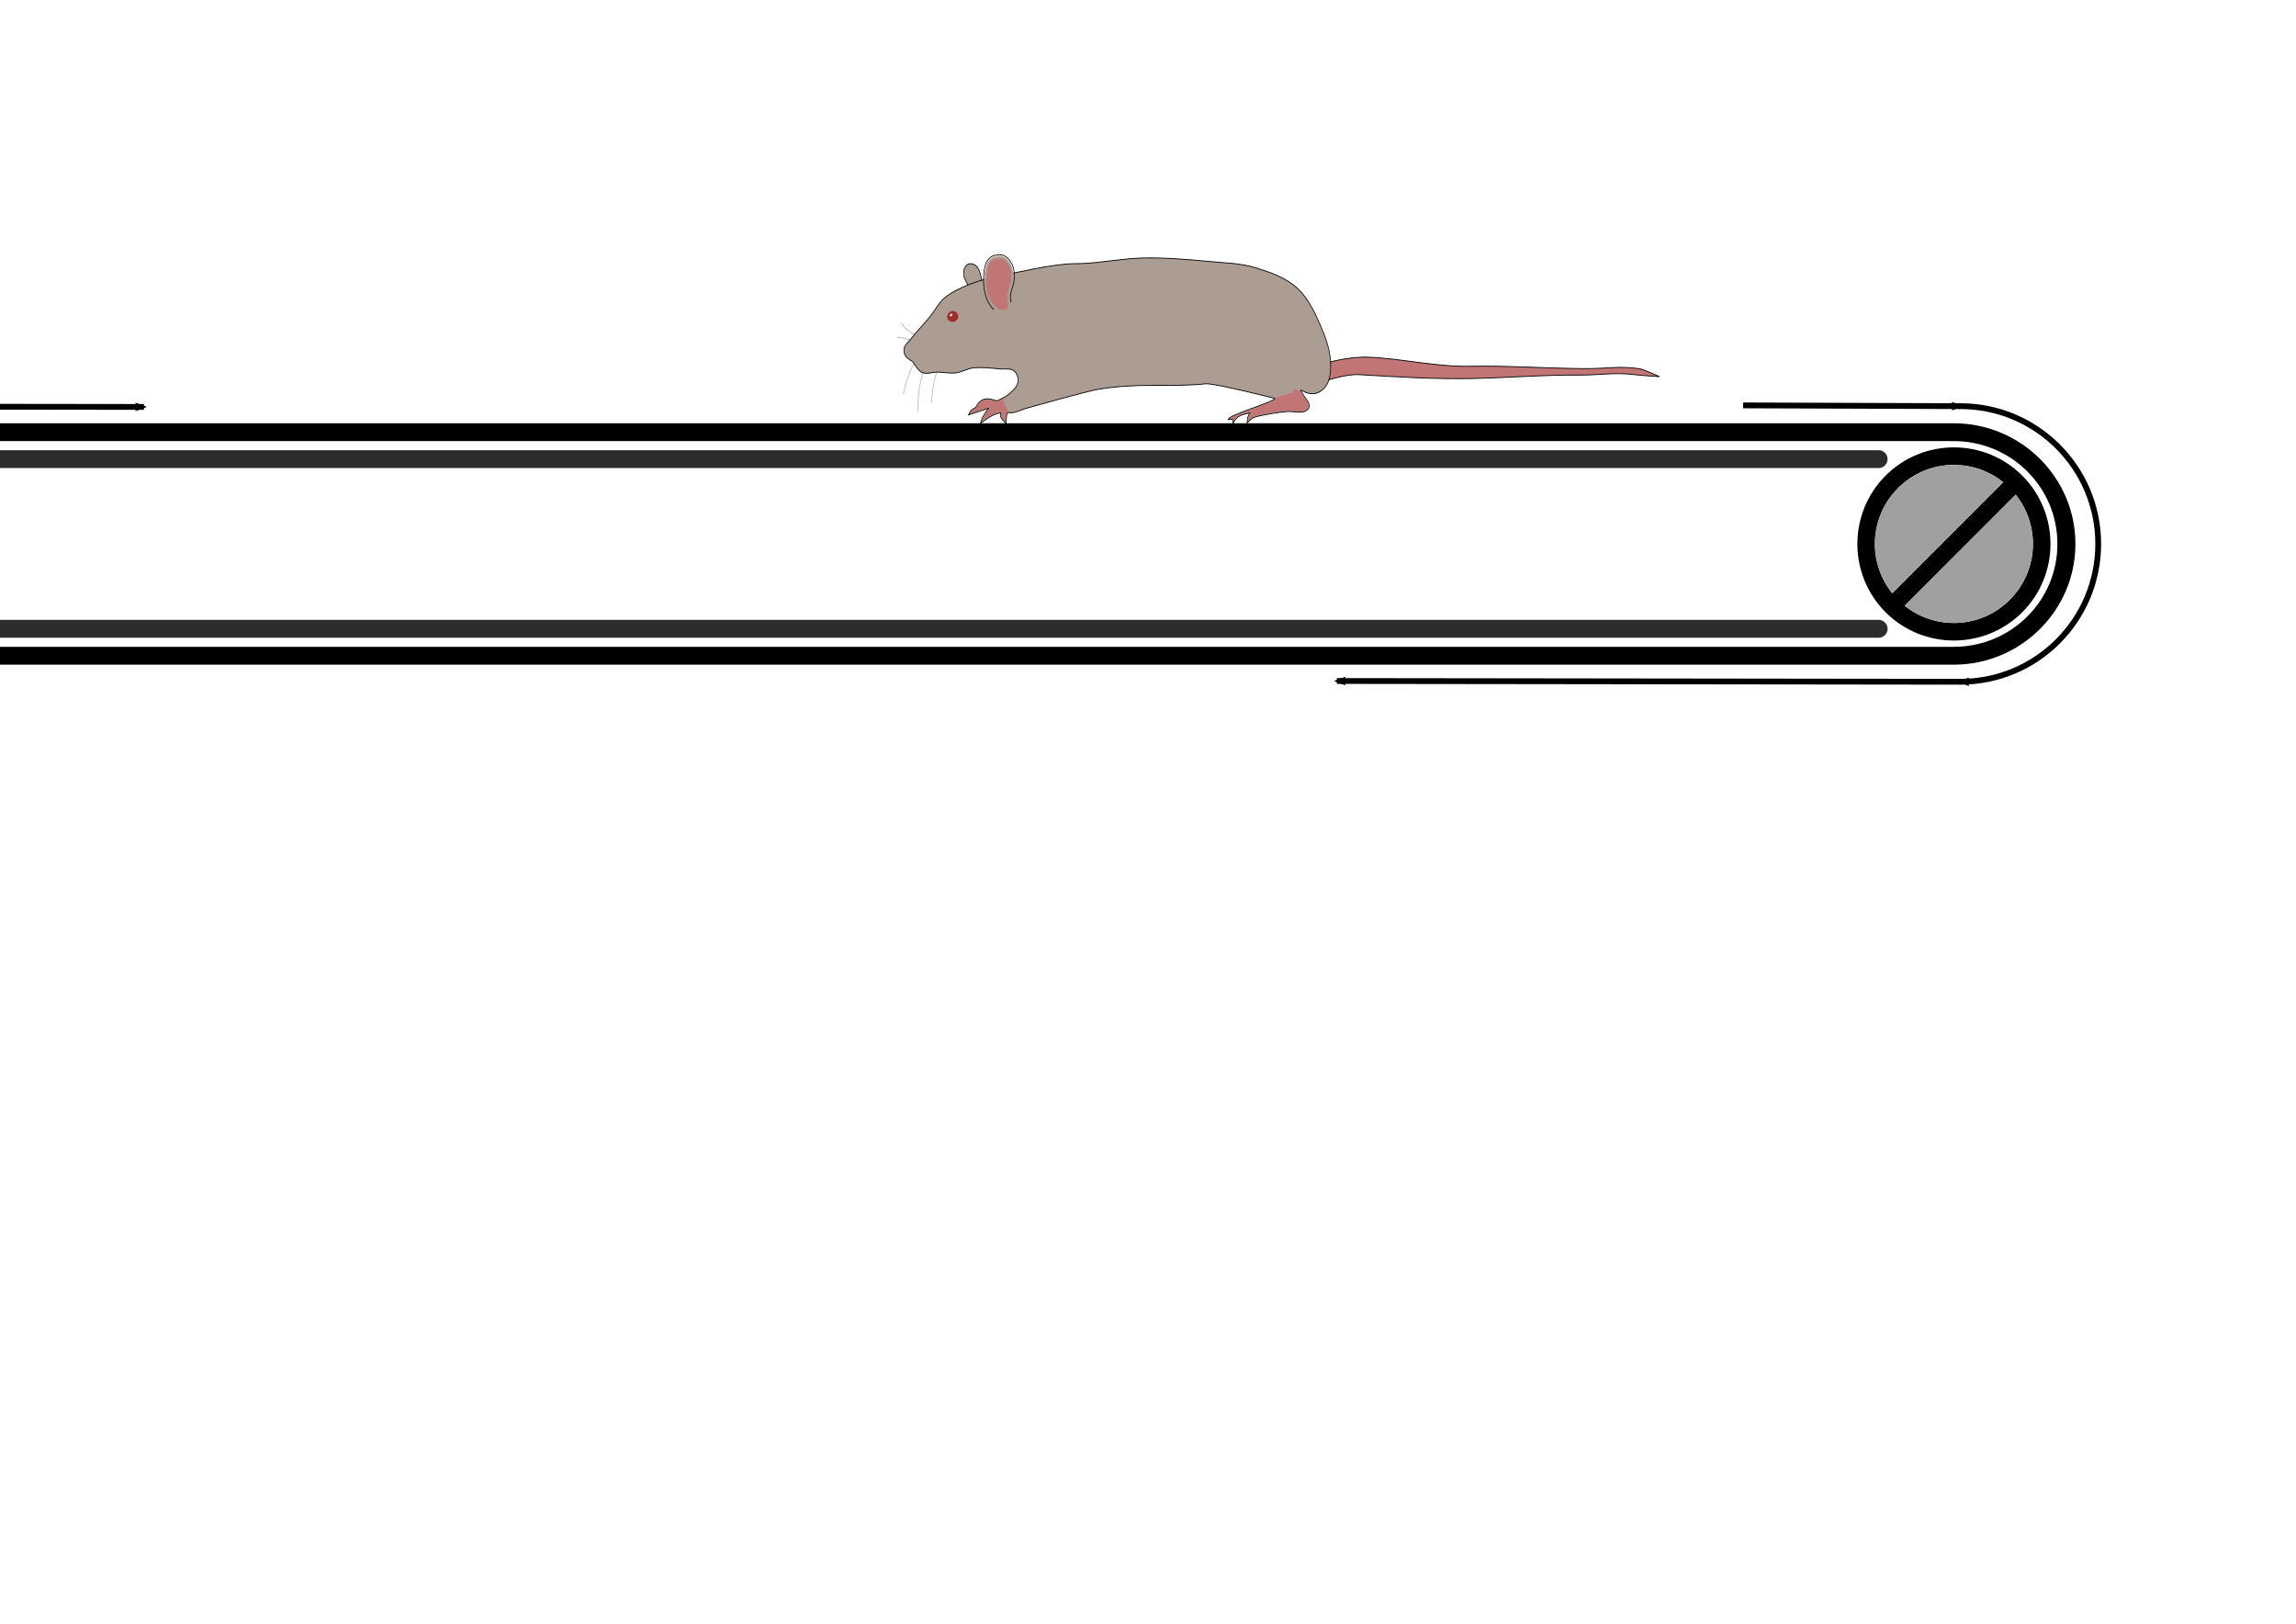 <?xml version="1.0" encoding="UTF-8" standalone="no"?>
<!-- Created with Inkscape (http://www.inkscape.org/) -->

<svg
   xmlns:dc="http://purl.org/dc/elements/1.1/"
   xmlns:cc="http://creativecommons.org/ns#"
   xmlns:rdf="http://www.w3.org/1999/02/22-rdf-syntax-ns#"
   xmlns:svg="http://www.w3.org/2000/svg"
   xmlns="http://www.w3.org/2000/svg"
   xmlns:sodipodi="http://sodipodi.sourceforge.net/DTD/sodipodi-0.dtd"
   xmlns:inkscape="http://www.inkscape.org/namespaces/inkscape"
   width="1189mm"
   height="841mm"
   viewBox="0 0 4212.992 2979.921"
   id="svg2"
   version="1.1"
   inkscape:version="0.91 r13725"
   sodipodi:docname="TreadmillSketch.svg">
  <title
     id="title4159">TreadmillSketch</title>
  <defs
     id="defs4">
    <marker
       inkscape:stockid="Arrow2Mstart"
       orient="auto"
       refY="0.0"
       refX="0.0"
       id="marker9438"
       style="overflow:visible"
       inkscape:isstock="true">
      <path
         id="path9440"
         style="fill-rule:evenodd;stroke-width:0.625;stroke-linejoin:round;stroke:#000000;stroke-opacity:1;fill:#000000;fill-opacity:1"
         d="M 8.719,4.034 L -2.207,0.016 L 8.719,-4.002 C 6.973,-1.63 6.983,1.616 8.719,4.034 z "
         transform="scale(0.6) translate(0,0)" />
    </marker>
    <marker
       inkscape:stockid="Arrow2Mend"
       orient="auto"
       refY="0.0"
       refX="0.0"
       id="marker9170"
       style="overflow:visible;"
       inkscape:isstock="true">
      <path
         id="path9172"
         style="fill-rule:evenodd;stroke-width:0.625;stroke-linejoin:round;stroke:#000000;stroke-opacity:1;fill:#000000;fill-opacity:1"
         d="M 8.719,4.034 L -2.207,0.016 L 8.719,-4.002 C 6.973,-1.63 6.983,1.616 8.719,4.034 z "
         transform="scale(0.6) rotate(180) translate(0,0)" />
    </marker>
    <marker
       inkscape:isstock="true"
       style="overflow:visible;"
       id="marker8992"
       refX="0.0"
       refY="0.0"
       orient="auto"
       inkscape:stockid="Arrow2Mend"
       inkscape:collect="always">
      <path
         transform="scale(0.6) rotate(180) translate(0,0)"
         d="M 8.719,4.034 L -2.207,0.016 L 8.719,-4.002 C 6.973,-1.63 6.983,1.616 8.719,4.034 z "
         style="fill-rule:evenodd;stroke-width:0.625;stroke-linejoin:round;stroke:#000000;stroke-opacity:1;fill:#000000;fill-opacity:1"
         id="path8994" />
    </marker>
    <marker
       inkscape:stockid="Arrow2Mend"
       orient="auto"
       refY="0"
       refX="0"
       id="marker9170-6"
       style="overflow:visible"
       inkscape:isstock="true">
      <path
         inkscape:connector-curvature="0"
         id="path9172-0"
         style="fill:#000000;fill-opacity:1;fill-rule:evenodd;stroke:#000000;stroke-width:0.625;stroke-linejoin:round;stroke-opacity:1"
         d="M 8.719,4.034 -2.207,0.016 8.719,-4.002 c -1.745,2.372 -1.735,5.617 -6e-7,8.035 z"
         transform="scale(-0.6,-0.6)" />
    </marker>
    <marker
       inkscape:stockid="Arrow2Mstart"
       orient="auto"
       refY="0"
       refX="0"
       id="marker9438-6"
       style="overflow:visible"
       inkscape:isstock="true">
      <path
         inkscape:connector-curvature="0"
         id="path9440-2"
         style="fill:#000000;fill-opacity:1;fill-rule:evenodd;stroke:#000000;stroke-width:0.625;stroke-linejoin:round;stroke-opacity:1"
         d="M 8.719,4.034 -2.207,0.016 8.719,-4.002 c -1.745,2.372 -1.735,5.617 -6e-7,8.035 z"
         transform="scale(0.6,0.6)" />
    </marker>
    <marker
       inkscape:isstock="true"
       style="overflow:visible"
       id="marker8992-6"
       refX="0"
       refY="0"
       orient="auto"
       inkscape:stockid="Arrow2Mend"
       inkscape:collect="always">
      <path
         inkscape:connector-curvature="0"
         transform="scale(-0.6,-0.6)"
         d="M 8.719,4.034 -2.207,0.016 8.719,-4.002 c -1.745,2.372 -1.735,5.617 -6e-7,8.035 z"
         style="fill:#000000;fill-opacity:1;fill-rule:evenodd;stroke:#000000;stroke-width:0.625;stroke-linejoin:round;stroke-opacity:1"
         id="path8994-1" />
    </marker>
  </defs>
  <sodipodi:namedview
     id="base"
     pagecolor="#ffffff"
     bordercolor="#666666"
     borderopacity="1.0"
     inkscape:pageopacity="0.0"
     inkscape:pageshadow="2"
     inkscape:zoom="0.25"
     inkscape:cx="1199.061"
     inkscape:cy="2527.1995"
     inkscape:document-units="mm"
     inkscape:current-layer="layer1"
     showgrid="true"
     inkscape:window-width="1920"
     inkscape:window-height="1115"
     inkscape:window-x="0"
     inkscape:window-y="0"
     inkscape:window-maximized="1"
     guidetolerance="10000"
     showguides="true"
     inkscape:snap-intersection-paths="true"
     inkscape:snap-bbox="false"
     inkscape:snap-object-midpoints="false"
     inkscape:snap-smooth-nodes="true"
     inkscape:snap-others="false"
     inkscape:object-nodes="true"
     gridtolerance="1"
     inkscape:snap-path-clip="true"
     inkscape:snap-path-mask="true"
     inkscape:snap-nodes="false"
     inkscape:snap-grids="false"
     inkscape:snap-to-guides="false">
    <inkscape:grid
       type="xygrid"
       id="grid4161" />
  </sodipodi:namedview>
  <g
     inkscape:label="Layer 1"
     inkscape:groupmode="layer"
     id="layer1"
     transform="translate(0,1927.559)">
    <g
       id="g16892">
      <path
         sodipodi:nodetypes="csccsccccsscccsssc"
         inkscape:connector-curvature="0"
         id="path4334"
         d="m -867.681,-1151.055 c -123.188,10e-4 -223.405,99.344 -223.405,221.457 0,122.113 100.217,221.456 223.405,221.457 l 0,-32.74 c -105.338,-10e-4 -190.376,-84.298 -190.376,-188.717 0,-104.419 85.039,-188.716 190.376,-188.717 z m 0.002,0 0,32.74 4452.498,0 c 105.338,0 190.377,84.298 190.377,188.717 0,104.418 -85.039,188.716 -190.377,188.717 l -4452.498,0 0,32.74 4452.498,0 c 123.188,0 223.405,-99.344 223.405,-221.457 0,-122.113 -100.217,-221.456 -223.405,-221.457 z"
         style="color:#000000;font-style:normal;font-variant:normal;font-weight:normal;font-stretch:normal;font-size:medium;line-height:normal;font-family:sans-serif;text-indent:0;text-align:start;text-decoration:none;text-decoration-line:none;text-decoration-style:solid;text-decoration-color:#000000;letter-spacing:normal;word-spacing:normal;text-transform:none;direction:ltr;block-progression:tb;writing-mode:lr-tb;baseline-shift:baseline;text-anchor:start;white-space:normal;clip-rule:nonzero;display:inline;overflow:visible;visibility:visible;opacity:1;isolation:auto;mix-blend-mode:normal;color-interpolation:sRGB;color-interpolation-filters:linearRGB;solid-color:#000000;solid-opacity:1;fill:#000000;fill-opacity:1;fill-rule:nonzero;stroke:none;stroke-width:177.165;stroke-linecap:square;stroke-linejoin:miter;stroke-miterlimit:4;stroke-dasharray:none;stroke-dashoffset:0;stroke-opacity:1;color-rendering:auto;image-rendering:auto;shape-rendering:auto;text-rendering:auto;enable-background:accumulate" />
      <path
         sodipodi:nodetypes="cccc"
         inkscape:connector-curvature="0"
         id="path5941"
         d="m -730.065,-1085.231 2088.634,0 2088.635,0 0,0"
         style="fill:none;fill-opacity:1;fill-rule:evenodd;stroke:#000000;stroke-width:32.74;stroke-linecap:round;stroke-linejoin:miter;stroke-miterlimit:4;stroke-dasharray:none;stroke-opacity:0.825" />
      <path
         sodipodi:nodetypes="cccc"
         inkscape:connector-curvature="0"
         id="path5941-7"
         d="m -730.065,-773.963 2088.634,0 2088.635,0 0,0"
         style="fill:none;fill-opacity:1;fill-rule:evenodd;stroke:#000000;stroke-width:32.74;stroke-linecap:round;stroke-linejoin:miter;stroke-miterlimit:4;stroke-dasharray:none;stroke-opacity:0.825" />
      <g
         transform="matrix(0.912,0,0,0.912,-1352.608,-540.085)"
         id="g4269">
        <path
           style="color:#000000;font-style:normal;font-variant:normal;font-weight:normal;font-stretch:normal;font-size:medium;line-height:normal;font-family:sans-serif;text-indent:0;text-align:start;text-decoration:none;text-decoration-line:none;text-decoration-style:solid;text-decoration-color:#000000;letter-spacing:normal;word-spacing:normal;text-transform:none;direction:ltr;block-progression:tb;writing-mode:lr-tb;baseline-shift:baseline;text-anchor:start;white-space:normal;clip-rule:nonzero;display:inline;overflow:visible;visibility:visible;opacity:1;isolation:auto;mix-blend-mode:normal;color-interpolation:sRGB;color-interpolation-filters:linearRGB;solid-color:#000000;solid-opacity:1;fill:#000000;fill-opacity:1;fill-rule:nonzero;stroke:none;stroke-width:35.433;stroke-linecap:butt;stroke-linejoin:miter;stroke-miterlimit:4;stroke-dasharray:none;stroke-dashoffset:0;stroke-opacity:1;color-rendering:auto;image-rendering:auto;shape-rendering:auto;text-rendering:auto;enable-background:accumulate"
           d="m 668.945,-564.569 c -75.762,-75.762 -199.135,-75.764 -274.897,-10e-4 -75.762,75.762 -75.762,199.136 0,274.899 75.762,75.762 199.135,75.761 274.897,-10e-4 75.762,-75.762 75.762,-199.134 2e-5,-274.896 z m -25.054,25.054 c 57.985,57.985 61.923,149.073 11.834,211.567 L 432.323,-551.349 c 62.494,-50.088 153.582,-46.151 211.567,11.834 z m -236.623,13.221 223.402,223.402 c -62.494,50.09 -153.582,46.151 -211.567,-11.834 -57.985,-57.985 -61.924,-149.073 -11.834,-211.567 z"
           id="path4155"
           inkscape:connector-curvature="0" />
        <path
           style="fill:#a0a0a0;stroke:none;stroke-width:1px;stroke-linecap:butt;stroke-linejoin:miter;stroke-opacity:1"
           d="m 522.506,1659.064 c -23.584,-1.338 -47.441,-8.235 -67.8,-19.598 -35.31,-19.709 -62.023,-52.093 -74.333,-90.114 -3.416,-10.549 -5.685,-21.299 -6.988,-33.102 -0.836,-7.572 -0.837,-24.256 -0.003,-31.734 2.928,-26.236 11.251,-49.644 25.22,-70.926 3.016,-4.595 8.277,-11.86 8.604,-11.88 0.097,-0.01 50.352,50.164 111.677,111.49 l 111.5,111.501 -3.568,2.702 c -29.603,22.418 -67.026,33.778 -104.31,31.662 z"
           id="path4265"
           inkscape:connector-curvature="0"
           transform="translate(0,-1927.559)" />
        <path
           style="fill:#a0a0a0;stroke:none;stroke-width:1px;stroke-linecap:butt;stroke-linejoin:miter;stroke-opacity:1"
           d="m 544.031,1487.794 c -66.207,-66.219 -111.392,-111.672 -111.167,-111.825 0.209,-0.142 1.879,-1.388 3.712,-2.769 7.745,-5.838 15.447,-10.574 24.624,-15.143 16.794,-8.361 35.458,-13.726 55.077,-15.831 5.655,-0.607 24.829,-0.601 30.406,0.01 12.989,1.421 24.32,3.876 35.709,7.735 55.711,18.878 96.773,67.528 106.025,125.621 1.397,8.772 1.764,13.913 1.768,24.749 0.004,11.589 -0.404,16.801 -2.109,26.897 -3.879,22.974 -13.501,46.064 -27.114,65.065 -1.866,2.604 -3.841,5.258 -4.389,5.898 l -0.996,1.162 -111.546,-111.567 z"
           id="path4267"
           inkscape:connector-curvature="0"
           transform="translate(0,-1927.559)" />
      </g>
      <g
         transform="matrix(0,-0.912,0.912,0,3974.839,-444.9)"
         id="g4274">
        <path
           inkscape:connector-curvature="0"
           id="path4276"
           d="m 668.945,-564.569 c -75.762,-75.762 -199.135,-75.764 -274.897,-10e-4 -75.762,75.762 -75.762,199.136 0,274.899 75.762,75.762 199.135,75.761 274.897,-10e-4 75.762,-75.762 75.762,-199.134 2e-5,-274.896 z m -25.054,25.054 c 57.985,57.985 61.923,149.073 11.834,211.567 L 432.323,-551.349 c 62.494,-50.088 153.582,-46.151 211.567,11.834 z m -236.623,13.221 223.402,223.402 c -62.494,50.09 -153.582,46.151 -211.567,-11.834 -57.985,-57.985 -61.924,-149.073 -11.834,-211.567 z"
           style="color:#000000;font-style:normal;font-variant:normal;font-weight:normal;font-stretch:normal;font-size:medium;line-height:normal;font-family:sans-serif;text-indent:0;text-align:start;text-decoration:none;text-decoration-line:none;text-decoration-style:solid;text-decoration-color:#000000;letter-spacing:normal;word-spacing:normal;text-transform:none;direction:ltr;block-progression:tb;writing-mode:lr-tb;baseline-shift:baseline;text-anchor:start;white-space:normal;clip-rule:nonzero;display:inline;overflow:visible;visibility:visible;opacity:1;isolation:auto;mix-blend-mode:normal;color-interpolation:sRGB;color-interpolation-filters:linearRGB;solid-color:#000000;solid-opacity:1;fill:#000000;fill-opacity:1;fill-rule:nonzero;stroke:none;stroke-width:35.433;stroke-linecap:butt;stroke-linejoin:miter;stroke-miterlimit:4;stroke-dasharray:none;stroke-dashoffset:0;stroke-opacity:1;color-rendering:auto;image-rendering:auto;shape-rendering:auto;text-rendering:auto;enable-background:accumulate" />
        <path
           transform="translate(0,-1927.559)"
           inkscape:connector-curvature="0"
           id="path4278"
           d="m 522.506,1659.064 c -23.584,-1.338 -47.441,-8.235 -67.8,-19.598 -35.31,-19.709 -62.023,-52.093 -74.333,-90.114 -3.416,-10.549 -5.685,-21.299 -6.988,-33.102 -0.836,-7.572 -0.837,-24.256 -0.003,-31.734 2.928,-26.236 11.251,-49.644 25.22,-70.926 3.016,-4.595 8.277,-11.86 8.604,-11.88 0.097,-0.01 50.352,50.164 111.677,111.49 l 111.5,111.501 -3.568,2.702 c -29.603,22.418 -67.026,33.778 -104.31,31.662 z"
           style="fill:#a0a0a0;stroke:none;stroke-width:1px;stroke-linecap:butt;stroke-linejoin:miter;stroke-opacity:1" />
        <path
           transform="translate(0,-1927.559)"
           inkscape:connector-curvature="0"
           id="path4280"
           d="m 544.031,1487.794 c -66.207,-66.219 -111.392,-111.672 -111.167,-111.825 0.209,-0.142 1.879,-1.388 3.712,-2.769 7.745,-5.838 15.447,-10.574 24.624,-15.143 16.794,-8.361 35.458,-13.726 55.077,-15.831 5.655,-0.607 24.829,-0.601 30.406,0.01 12.989,1.421 24.32,3.876 35.709,7.735 55.711,18.878 96.773,67.528 106.025,125.621 1.397,8.772 1.764,13.913 1.768,24.749 0.004,11.589 -0.404,16.801 -2.109,26.897 -3.879,22.974 -13.501,46.064 -27.114,65.065 -1.866,2.604 -3.841,5.258 -4.389,5.898 l -0.996,1.162 -111.546,-111.567 z"
           style="fill:#a0a0a0;stroke:none;stroke-width:1px;stroke-linecap:butt;stroke-linejoin:miter;stroke-opacity:1" />
      </g>
      <path
         sodipodi:nodetypes="csc"
         inkscape:connector-curvature="0"
         id="path7156"
         d="m -880.105,-676.783 c -139.626,8e-4 -252.816,-113.188 -252.816,-252.815 -8e-4,-139.627 113.189,-252.817 252.816,-252.816"
         style="opacity:1;fill:none;fill-opacity:1;fill-rule:evenodd;stroke:#000000;stroke-width:10.63;stroke-linecap:round;stroke-linejoin:miter;stroke-miterlimit:4;stroke-dasharray:none;stroke-dashoffset:0;stroke-opacity:1;marker-end:url(#marker9170)" />
      <path
         inkscape:connector-curvature="0"
         id="path7165"
         d="m 264.125,-1180.999 -1144.232,-1.414 0,0 0,0"
         style="fill:none;fill-rule:evenodd;stroke:#000000;stroke-width:10.63;stroke-linecap:butt;stroke-linejoin:miter;stroke-miterlimit:0;stroke-dasharray:none;stroke-opacity:1;marker-start:url(#marker9438)" />
      <path
         inkscape:connector-curvature="0"
         id="path7165-3"
         d="m -481.297,-675.369 -398.808,-1.414 0,0 0,0"
         style="fill:none;fill-rule:evenodd;stroke:#000000;stroke-width:10.63;stroke-linecap:butt;stroke-linejoin:miter;stroke-miterlimit:4;stroke-dasharray:none;stroke-opacity:1;marker-end:url(#marker8992)" />
      <path
         sodipodi:nodetypes="csc"
         inkscape:connector-curvature="0"
         id="path7156-7"
         d="m 3597.243,-1182.414 c 139.626,-8e-4 252.816,113.188 252.816,252.815 8e-4,139.627 -113.189,252.817 -252.816,252.816"
         style="opacity:1;fill:none;fill-opacity:1;fill-rule:evenodd;stroke:#000000;stroke-width:10.63;stroke-linecap:round;stroke-linejoin:miter;stroke-miterlimit:4;stroke-dasharray:none;stroke-dashoffset:0;stroke-opacity:1;marker-end:url(#marker9170-6)" />
      <path
         inkscape:connector-curvature="0"
         id="path7165-9"
         d="m 2453.013,-678.197 1144.232,1.414 0,0 0,0"
         style="fill:none;fill-rule:evenodd;stroke:#000000;stroke-width:10.63;stroke-linecap:butt;stroke-linejoin:miter;stroke-miterlimit:0;stroke-dasharray:none;stroke-opacity:1;marker-start:url(#marker9438-6)" />
      <path
         inkscape:connector-curvature="0"
         id="path7165-3-2"
         d="m 3198.435,-1183.828 398.808,1.414 0,0 0,0"
         style="fill:none;fill-rule:evenodd;stroke:#000000;stroke-width:10.63;stroke-linecap:butt;stroke-linejoin:miter;stroke-miterlimit:4;stroke-dasharray:none;stroke-opacity:1;marker-end:url(#marker8992-6)" />
    </g>
    <g
       id="g9595"
       transform="matrix(-2.606,0.245,0.21,3.047,1605.325,-3286.216)">
      <g
         id="g16474">
        <path
           inkscape:connector-curvature="0"
           style="fill:#c27575;stroke:#000000;stroke-width:0.496;stroke-linecap:round;stroke-linejoin:round"
           sodipodi:nodetypes="ssssscsssss"
           d="m -264.764,685.253 c 0,0 -14.933,-2.258 -27.648,-0.774 -23.609,2.756 -46.843,9.645 -70.553,11.145 -26.58,1.7 -52.448,5.426 -79.283,7.778 -17.093,1.499 -24.883,0.229 -39.334,3.255 -2.672,0.559 -13.413,5.81 -13.413,5.81 0,0 10.993,-1.42 18.783,-2.82 12.01,-2.2 23.978,-1.528 36.138,-2.528 24.65,-2.2 50.201,-2.467 74.901,-3.967 27.03,-1.7 52.609,-5.097 80.353,-8.782 10.142,-1.347 29.246,2.884 29.246,2.884"
           id="path4508" />
        <path
           inkscape:connector-curvature="0"
           style="fill:none;stroke:#b3b3b3;stroke-width:0.496;stroke-linecap:round;stroke-linejoin:round"
           sodipodi:nodetypes="cc"
           d="m 16.664,662.653 c 6.014,10 7.852,17.8 8.842,29"
           id="path4479" />
        <path
           inkscape:connector-curvature="0"
           style="fill:none;stroke:#b3b3b3;stroke-width:0.496;stroke-linecap:round;stroke-linejoin:round"
           sodipodi:nodetypes="cc"
           d="m 23.382,660.153 c 6.004,6 8.724,12.4 11.314,20.2"
           id="path4481" />
        <path
           inkscape:connector-curvature="0"
           style="fill:none;stroke:#b3b3b3;stroke-width:0.496;stroke-linecap:round;stroke-linejoin:round"
           sodipodi:nodetypes="cc"
           d="m 7.825,664.453 c 4.684,7 6.111,14.5 7.778,22.6"
           id="path4483" />
        <path
           inkscape:connector-curvature="0"
           style="fill:none;stroke:#b3b3b3;stroke-width:0.496;stroke-linecap:round;stroke-linejoin:round"
           sodipodi:nodetypes="cc"
           d="m 18.078,647.853 c 6.788,-2.1 12.228,-5.6 14.498,-9.9"
           id="path4485" />
        <path
           inkscape:connector-curvature="0"
           style="fill:none;stroke:#b3b3b3;stroke-width:0.496;stroke-linecap:round;stroke-linejoin:round"
           sodipodi:nodetypes="cc"
           d="m 23.028,650.253 c 3.628,-1.8 7.928,-3.3 13.438,-4.2"
           id="path4487" />
        <path
           inkscape:connector-curvature="0"
           style="fill:#ac9d93;stroke:#000000;stroke-width:0.496;stroke-linecap:round;stroke-linejoin:round"
           sodipodi:nodetypes="cssssssc"
           d="m -24.967,623.253 c 0,-1.1 -0.782,-6.2 -0.177,-9.2 0.446,-2.2 1.076,-4.7 2.74,-6.2 1.287,-1.2 3.219,-1.9 4.95,-1.7 1.236,0.2 2.458,1 3.182,2 0.934,1.3 1.134,3 1.061,4.6 -0.052,1.2 -0.599,2.3 -1.061,3.3 -0.914,2.1 -3.359,5.9 -3.359,5.9"
           id="path4502" />
        <path
           inkscape:connector-curvature="0"
           style="fill:#ac9d93;stroke:#000000;stroke-width:0.496;stroke-linecap:round;stroke-linejoin:round"
           sodipodi:nodetypes="cccccccssscsssssssssssssssssscsssssssscccccccccsc"
           d="m -177.434,691.253 c -5.72,0 -47.538,12.625 -47.538,12.625 1.51,2.3 33.971,7.432 33.761,10.032 l -3.191,-0.048 0.011,2.748 c -3.37,-5 -6.72,-4.8 -12.38,-5.5 1.74,1.8 2.08,3.6 2.48,6 0,0 -2.94,-2.6 -4.77,-3 -4.45,-1.1 -19.114,-1.808 -23.664,-1.708 -5.13,0.1 -11.75,2.9 -15.38,-0.7 -0.84,-0.8 -0.18,-3.5 -0.18,-3.5 0,0 6.371,-8.849 4.561,-7.749 -2.96,1.8 -6.64,3.1 -10.08,2.7 -3.09,-0.4 -6.22,-2.2 -8.13,-4.6 -2.92,-3.8 -3.67,-9 -3.71,-13.8 -0.08,-7.8 2.68,-15.6 5.65,-22.8 3.33,-8.1 7.36,-16.5 13.79,-22.5 7.63,-7.2 18,-11.1 27.76,-14.6 10.52,-3.8 21.85,-4.8 32.88,-6.6 15.239,-2.5 30.545,-4.8 45.958,-5.8 13.231,-0.8 26.52,0.3 39.774,0 4.954,-0.1 9.894,-0.7 14.85,-0.7 10.034,0 20.06,0.8 30.052,1.8 12.48,1.1 25.123,1.8 37.299,4.7 6.647,1.7 13.456,3.5 19.269,7.1 4.073,2.5 6.863,6.7 10.43,9.9 4.946,4.4 10.315,8.4 15.198,12.9 1.66,1.5 4.04,2.7 4.78,4.8 0.51,1.4 0.21,3.2 -0.53,4.6 -0.99,1.8 -4.78,3.9 -4.78,3.9 0,0 -3.151,5.5 -5.829,6.9 -3.314,1.7 -7.43,0.5 -11.137,0.8 -4.25,0.4 -8.461,1.6 -12.728,1.5 -4.116,-0.1 -8.081,-1.9 -12.198,-2 -6.522,-0.1 -13.007,1.2 -19.445,2.2 -3.182,0.5 -7.091,-0.1 -9.458,2.1 -1.669,1.5 -2.51,4.3 -1.944,6.5 0.813,3.2 4.241,5.1 6.982,6.9 2.628,1.7 8.751,3.4 8.751,3.4 5.823,-2.3 10.608,-3.4 15.026,2.6 5.242,2.1 4.116,2.9 5.568,4.2 -4.856,-1.2 -9.728,-1.8 -14.584,-3 2.686,2.8 5.145,4.9 6.453,8.7 -4.793,-2.5 -9.053,-4.9 -14.584,-5.2 1.178,3.4 -1.826,4.7 -3.182,6.8 -0.443,-2.3 -0.635,-4.8 -1.503,-6.6 -4.387,1.1 -8.747,-0.5 -13.081,-1.4 0,0 -44.138,-7 -51.973,-7.4 -29.906,-1.7 -49.748,3 -75.304,2.8 z"
           id="path4506" />
        <path
           inkscape:connector-curvature="0"
           style="fill:#c27575;stroke:#ac9d93;stroke-width:1.488;stroke-linecap:round;stroke-linejoin:round"
           sodipodi:nodetypes="sssssss"
           d="m -43.528,631.853 c 1.289,-6.2 -2.461,-9.5 -3.271,-13.9 -0.561,-3.1 -0.508,-6.7 1.149,-9.4 2.518,-4.1 4.994,-5.1 9.723,-4.5 2.498,0.3 5.05,2.3 5.922,4.7 2.996,8.1 3.458,16.3 -1.679,23.1 -5.187,6.9 -13.018,5.6 -11.844,0 z"
           id="path4504" />
        <ellipse
           style="fill:#a02c2c"
           id="path4477"
           cx="-3.501"
           cy="636.74"
           rx="3.889"
           ry="3.27" />
        <ellipse
           transform="matrix(0.867,0.498,-0.498,0.867,0,0)"
           style="fill:#ffffff"
           id="path9055"
           cx="314.571"
           cy="552.61"
           rx="0.982"
           ry="0.67" />
        <path
           inkscape:connector-curvature="0"
           style="color:#000000;text-indent:0;text-transform:none;block-progression:tb;fill:none;stroke:#000000;stroke-width:0.496"
           sodipodi:nodetypes="cccccscsc"
           d="m -32.55,634.953 c 6.765,-6.5 7.052,-18.3 3.96,-26.7 -1.105,-3 -3.991,-5.3 -7.156,-5.7 -1.251,-0.1 -2.393,-0.2 -3.469,-0.1 -1.076,0.1 -2.094,0.3 -3.031,0.7 -1.875,0.9 -3.343,2.4 -4.688,4.6 -1.967,3.2 -1.945,7.1 -1.344,10.4 0.466,2.6 1.676,4.6 2.5,6.6 0.825,2 1.356,4 0.782,6.8"
           id="path9565" />
        <path
           d="m -23.153,688.453 c -2.098,0 -4.405,0.8 -6.937,1.8 a 0.5,0.5 0 0 1 -0.313,0 c 0,0 -1.563,-0.4 -3.437,-1.1 -0.315,-0.1 -0.642,-0.2 -0.969,-0.3 -0.986,3 -1.323,6 -3.906,8.2 0.508,-0.1 1.026,-0.2 1.531,-0.3 a 0.5,0.5 0 0 1 0.562,0.3 c 0.793,1.6 1.052,3.7 1.376,5.7 0.633,-0.8 1.301,-1.5 1.812,-2.2 0.718,-0.9 1.102,-1.8 0.562,-3.4 a 0.5,0.5 0 0 1 0.5,-0.6 c 5.161,0.3 9.233,2.4 13.532,4.6 -1.336,-2.9 -3.404,-4.7 -5.782,-7.2 a 0.5,0.5 0 0 1 0.469,-0.8 c 4.369,1 8.794,1.6 13.219,2.6 -0.143,-0.3 -0.273,-0.5 -0.469,-0.7 -0.479,-0.5 -1.44,-1.2 -4.031,-2.2 a 0.5,0.5 0 0 1 -0.219,-0.2 c -2.149,-3 -4.29,-4 -6.625,-4.2 l -0.875,0 z"
           inkscape:connector-curvature="0"
           style="fill:#c27575"
           id="path9571" />
        <path
           sodipodi:nodetypes="ccccccccccccsccccccccccc"
           d="m -192.256,713.476 c 0.024,-0.37 -5.74,-1.864 -6.981,-2.245 l -11.961,-2.764 c -1.856,-0.881 -12.894,-2.29 -14.184,-4.29 -0.161,-0.226 -0.108,-0.54 0.12,-0.7 -4.28,-0.783 3.645,1.569 -2.881,-0.395 0,0 -2.044,-0.716 -4.024,-0.816 -1.78,-0.2 -2.421,-0.712 -4.201,-0.612 -2.71,0.2 -0.385,-2.386 -3.217,-1.975 -3.788,0.273 -4.453,3.63 -5.803,5.13 0.208,0.121 -2.326,3.265 -2.407,3.492 0,0 -0.16,0.6 -0.22,1.3 -0.03,0.4 -0.02,0.8 0.03,1.1 0.05,0.3 0.13,0.5 0.22,0.6 1.66,1.7 4.05,1.9 6.75,1.7 2.69,-0.3 5.63,-1 8.28,-1.1 4.4,-0.1 19.094,0.608 23.774,1.708 1.07,0.2 2.26,1 3.25,1.7 0.35,0.3 0.35,0.3 0.62,0.5 -0.33,-1.6 -0.73,-3 -2.03,-4.4 -0.25,-0.333 -0.007,-0.808 0.41,-0.8 2.81,0.3 5.1,0.5 7.16,1.1 1.69,0.6 3.2,1.8 4.65,3.5 l 0.131,-1.748"
           inkscape:connector-curvature="0"
           style="fill:#c27575"
           id="path9583" />
      </g>
    </g>
  </g>
</svg>
